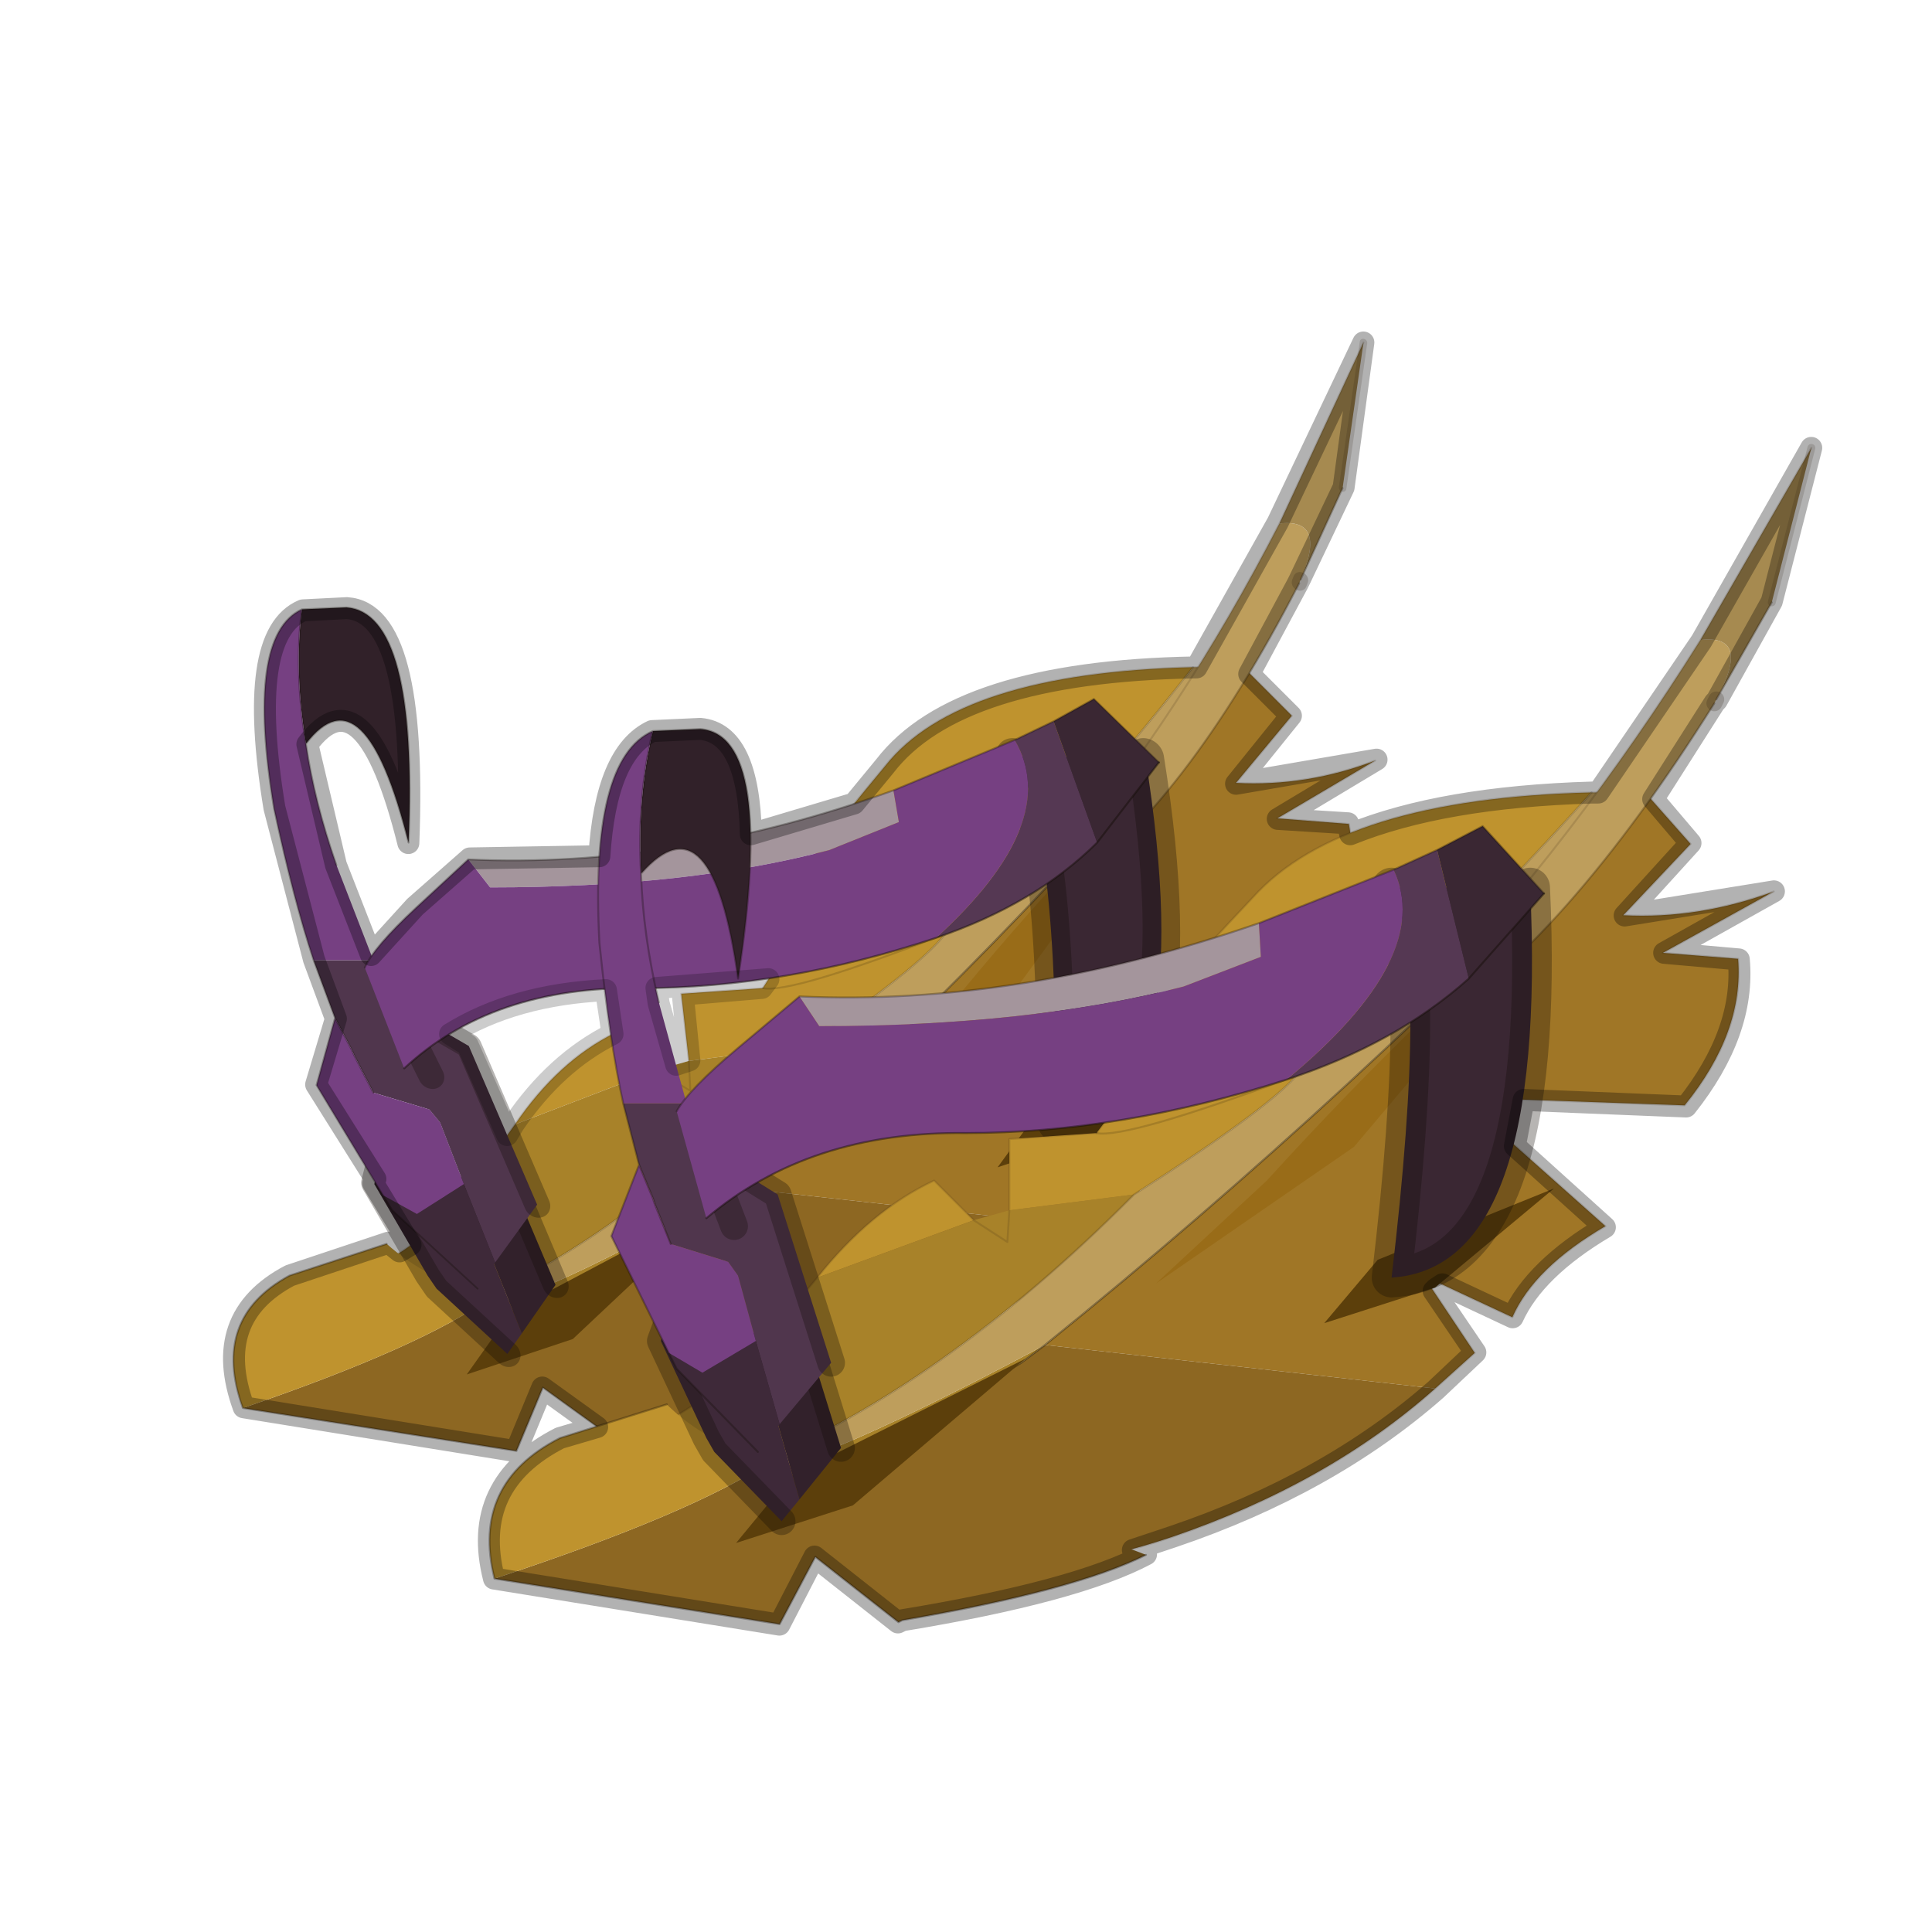 <?xml version="1.0" encoding="UTF-8" standalone="no"?>
<svg xmlns:xlink="http://www.w3.org/1999/xlink" height="440.0px" width="440.0px" xmlns="http://www.w3.org/2000/svg">
  <g transform="matrix(10.0, 0.0, 0.0, 10.0, 0.0, 0.0)">
    <use height="44.0" transform="matrix(1.0, 0.0, 0.0, 1.0, 0.0, 0.0)" width="44.0" xlink:href="#shape0"/>
    <use height="29.8" transform="matrix(0.85, 0.0, 0.096, 0.85, 2.653, 7.715)" width="33.5" xlink:href="#sprite0"/>
    <use height="29.8" transform="matrix(0.902, 0.0, 0.0, 0.902, 11.126, 10.11)" width="33.5" xlink:href="#sprite0"/>
    <use height="29.7" transform="matrix(1.0, 0.0, 0.0, 1.0, 5.1, 7.55)" width="36.4" xlink:href="#shape2"/>
  </g>
  <defs>
    <g id="shape0" transform="matrix(1.0, 0.0, 0.0, 1.0, 0.0, 0.0)">
      <path d="M44.0 0.0 L44.0 44.0 0.0 44.0 0.0 0.0 44.0 0.0" fill="#43adca" fill-opacity="0.0" fill-rule="evenodd" stroke="none"/>
    </g>
    <g id="sprite0" transform="matrix(1.0, 0.0, 0.0, 1.0, -0.25, 0.1)">
      <use height="29.8" transform="matrix(1.0, 0.0, 0.0, 1.0, 0.25, -0.1)" width="33.5" xlink:href="#shape1"/>
    </g>
    <g id="shape1" transform="matrix(1.0, 0.0, 0.0, 1.0, -0.25, 0.1)">
      <path d="M8.55 20.95 Q9.9 19.25 11.5 18.5 L12.5 19.5 8.55 20.95 M13.4 19.25 L13.4 17.45 15.6 17.3 17.55 14.7 17.0 14.3 Q17.0 14.05 19.55 11.35 21.8 8.85 28.1 8.7 23.7 13.6 20.65 15.85 19.85 16.75 16.55 18.85 L13.4 19.25 M15.6 17.3 Q16.35 17.45 20.65 15.85 16.35 17.45 15.6 17.3" fill="#bf932e" fill-rule="evenodd" stroke="none"/>
      <path d="M7.35 26.55 L4.85 24.5 Q6.1 23.95 8.55 20.95 L12.5 19.5 13.4 19.25 13.35 20.05 12.5 19.5 13.35 20.05 13.4 19.25 16.55 18.85 Q11.65 23.8 6.55 25.85 7.65 26.2 14.3 22.65 L13.7 23.1 Q9.65 25.6 7.35 26.55" fill="#a88229" fill-rule="evenodd" stroke="none"/>
      <path d="M29.45 8.7 L30.6 10.0 28.9 11.8 Q30.8 11.9 32.7 11.2 L29.9 12.75 31.8 12.9 Q31.95 14.75 30.45 16.6 L24.8 16.4 28.45 19.65 Q26.65 20.7 26.1 21.95 L23.85 20.9 25.15 22.85 24.15 23.75 14.3 22.65 Q22.05 16.4 29.45 8.7" fill="#a07626" fill-rule="evenodd" stroke="none"/>
      <path d="M24.15 23.75 Q21.45 26.15 17.5 27.5 11.55 29.5 7.35 26.55 9.65 25.6 13.7 23.1 L14.3 22.65 24.15 23.75" fill="#8d6722" fill-rule="evenodd" stroke="none"/>
      <path d="M28.1 8.7 L29.45 8.7 Q22.05 16.4 14.3 22.65 7.65 26.2 6.55 25.85 11.65 23.8 16.55 18.85 19.85 16.75 20.65 15.85 23.7 13.6 28.1 8.7" fill="#be9e5c" fill-rule="evenodd" stroke="none"/>
      <path d="M28.1 8.7 L29.45 8.7 30.6 10.0 28.9 11.8 Q30.8 11.9 32.7 11.2 L29.9 12.75 31.8 12.9 Q31.95 14.75 30.45 16.6 L24.8 16.4 28.45 19.65 Q26.65 20.7 26.1 21.95 L23.85 20.9 25.15 22.85 24.15 23.75 Q21.45 26.15 17.5 27.5 11.55 29.5 7.35 26.55 L4.85 24.5 Q6.1 23.95 8.55 20.95 9.9 19.25 11.5 18.5 L12.5 19.5 13.35 20.05 13.4 19.25 13.4 17.45 15.6 17.3 17.55 14.7 17.0 14.3 Q17.0 14.05 19.55 11.35 21.8 8.85 28.1 8.7" fill="none" stroke="#38250f" stroke-linecap="round" stroke-linejoin="round" stroke-opacity="0.153" stroke-width="0.05"/>
      <path d="M14.3 22.65 Q22.05 16.4 29.45 8.7 M14.3 22.65 L13.7 23.1 Q9.65 25.6 7.35 26.55" fill="none" stroke="#120c05" stroke-linecap="round" stroke-linejoin="round" stroke-opacity="0.353" stroke-width="0.05"/>
      <path d="M28.1 8.7 Q23.7 13.6 20.65 15.85 19.85 16.75 16.55 18.85 11.65 23.8 6.55 25.85 M20.65 15.85 Q16.35 17.45 15.6 17.3" fill="none" stroke="#120c05" stroke-linecap="round" stroke-linejoin="round" stroke-opacity="0.153" stroke-width="0.05"/>
      <path d="M28.05 10.6 L22.1 17.65 17.1 21.1 19.9 18.5 Q23.95 14.05 28.05 10.6" fill="#996c18" fill-rule="evenodd" stroke="none"/>
      <path d="M30.85 4.85 Q32.15 4.7 31.25 6.35 L31.2 6.45 Q27.4 12.5 23.95 14.65 L23.85 13.95 Q27.65 9.95 30.85 4.85" fill="#be9e5c" fill-rule="evenodd" stroke="none"/>
      <path d="M31.25 6.35 Q32.15 4.7 30.85 4.85 L33.65 0.0 32.65 3.9 31.25 6.35" fill="#a68a50" fill-rule="evenodd" stroke="none"/>
      <path d="M31.2 6.45 L31.25 6.35" fill="none" stroke="#38250f" stroke-linecap="round" stroke-linejoin="round" stroke-opacity="0.2" stroke-width="0.4"/>
      <path d="M32.65 3.9 L33.65 0.0" fill="none" stroke="#38250f" stroke-linecap="round" stroke-linejoin="round" stroke-opacity="0.153" stroke-width="0.2"/>
      <path d="M23.95 14.65 Q27.4 12.5 31.2 6.45 M31.25 6.35 L32.65 3.9" fill="none" stroke="#38250f" stroke-linecap="round" stroke-linejoin="round" stroke-opacity="0.302" stroke-width="0.05"/>
      <path d="M30.85 4.85 Q27.65 9.95 23.85 13.95 M33.65 0.0 L30.85 4.85" fill="none" stroke="#38250f" stroke-linecap="round" stroke-linejoin="round" stroke-opacity="0.153" stroke-width="0.05"/>
      <path d="M22.7 20.5 L27.15 18.7 24.15 21.2 21.35 22.1 22.7 20.5" fill="#5c3f0b" fill-rule="evenodd" stroke="none"/>
      <path d="M23.05 11.1 L26.55 11.1 Q27.0 20.7 23.05 20.95 24.0 12.95 23.05 11.1" fill="#3a2733" fill-rule="evenodd" stroke="none"/>
      <path d="M26.55 11.1 Q27.0 20.7 23.05 20.95 24.0 12.95 23.05 11.1" fill="none" stroke="#120c05" stroke-linecap="round" stroke-linejoin="round" stroke-opacity="0.302" stroke-width="1.0"/>
      <path d="M16.85 27.95 Q15.05 28.85 10.7 29.6 L10.6 29.65 8.5 28.0 7.6 29.7 0.4 28.55 Q5.4 26.9 7.35 25.6 L11.45 26.5 Q15.1 27.25 16.85 27.95" fill="#8d6722" fill-rule="evenodd" stroke="none"/>
      <path d="M0.4 28.55 Q-0.2 26.15 2.05 25.0 L4.75 24.15 Q5.7 25.1 7.35 25.6 5.4 26.9 0.4 28.55" fill="#bf932e" fill-rule="evenodd" stroke="none"/>
      <path d="M16.85 27.95 Q15.05 28.85 10.7 29.6 L10.6 29.65 8.5 28.0 7.6 29.7 0.4 28.55 Q-0.2 26.15 2.05 25.0 L4.75 24.15" fill="none" stroke="#120c05" stroke-linecap="round" stroke-linejoin="round" stroke-opacity="0.302" stroke-width="0.05"/>
      <path d="M9.45 26.7 L6.5 27.65 7.9 25.95 13.8 23.0 9.45 26.7" fill="#5c3f0b" fill-rule="evenodd" stroke="none"/>
      <path d="M4.5 18.05 L5.65 18.05 6.15 19.8 4.8 19.8 4.5 18.05" fill="#bcaf86" fill-rule="evenodd" stroke="none"/>
      <path d="M5.5 21.9 L5.25 22.5 7.05 23.1 7.2 23.4 8.1 26.55 7.65 27.1 5.95 25.35 5.75 25.0 4.6 22.55 5.15 21.05 5.45 21.8 5.5 21.9" fill="#3e2939" fill-rule="evenodd" stroke="none"/>
      <path d="M8.1 26.55 L7.2 23.4 7.05 23.1 5.25 22.5 5.5 21.9 5.95 22.35 7.1 22.35 6.5 20.75 8.05 21.7 9.15 25.25 8.1 26.55" fill="#32212b" fill-rule="evenodd" stroke="none"/>
      <path d="M5.5 21.9 L5.45 21.8 5.15 21.05 4.6 22.55 5.75 25.0 5.95 25.35 7.65 27.1 M9.15 25.25 L8.05 21.7 6.5 20.75 7.1 22.35 M5.95 22.35 L5.5 21.9 Z" fill="none" stroke="#120c05" stroke-linecap="round" stroke-linejoin="round" stroke-opacity="0.302" stroke-width="0.7"/>
      <path d="M4.85 20.1 L4.45 19.1 4.85 20.1" fill="#954d05" fill-rule="evenodd" stroke="none"/>
      <path d="M5.25 16.55 L5.45 17.0 5.7 17.7 7.55 18.85 8.9 23.1 7.6 24.65 7.0 22.55 6.55 20.9 6.3 20.55 4.85 20.1 4.45 19.1 4.4 18.95 4.05 18.1 3.65 16.55 5.25 16.55 M6.45 19.65 L5.7 17.7 6.45 19.65" fill="#50364d" fill-rule="evenodd" stroke="none"/>
      <path d="M4.4 7.15 L5.6 7.1 Q7.5 7.25 6.55 13.4 5.9 8.7 4.1 10.75 4.0 8.8 4.4 7.15" fill="#312129" fill-rule="evenodd" stroke="none"/>
      <path d="M7.6 24.65 L7.05 25.35 5.0 23.25 4.8 22.85 5.65 23.35 7.0 22.55 7.6 24.65" fill="#3e2939" fill-rule="evenodd" stroke="none"/>
      <path d="M4.4 7.15 Q4.0 8.8 4.1 10.75 4.15 12.3 4.55 14.0 L5.25 16.55 3.65 16.55 Q3.3 14.95 3.05 12.5 2.8 7.85 4.4 7.15 M4.8 22.85 L3.35 19.9 4.05 18.1 4.4 18.95 4.45 19.1 4.85 20.1 6.3 20.55 6.55 20.9 7.0 22.55 5.65 23.35 4.8 22.85" fill="#764082" fill-rule="evenodd" stroke="none"/>
      <path d="M5.45 17.0 L5.7 17.7 7.55 18.85 8.9 23.1 M5.7 17.7 L6.45 19.65" fill="none" stroke="#120c05" stroke-linecap="round" stroke-linejoin="round" stroke-opacity="0.302" stroke-width="0.7"/>
      <path d="M4.1 10.75 Q5.9 8.7 6.55 13.4 7.5 7.25 5.6 7.1 L4.4 7.15 Q4.0 8.8 4.1 10.75 4.15 12.3 4.55 14.0 M7.05 25.35 L5.0 23.25 4.8 22.85 3.35 19.9 4.05 18.1 3.65 16.55 Q3.3 14.95 3.05 12.5 2.8 7.85 4.4 7.15 M4.85 20.1 L4.45 19.1 4.4 18.95 4.05 18.1" fill="none" stroke="#120c05" stroke-linecap="round" stroke-linejoin="round" stroke-opacity="0.302" stroke-width="0.05"/>
      <path d="M19.7 12.0 L19.75 12.85 17.8 13.6 Q13.9 14.6 8.6 14.6 L8.1 13.85 Q13.65 14.1 19.7 12.0" fill="#a4959c" fill-rule="evenodd" stroke="none"/>
      <path d="M20.4 15.95 Q24.15 12.85 23.1 10.65 L24.2 10.15 25.0 13.4 Q23.15 15.05 20.4 15.95" fill="#553853" fill-rule="evenodd" stroke="none"/>
      <path d="M25.0 13.4 L24.2 10.15 25.35 9.55 26.9 11.25 25.0 13.4" fill="#3a2733" fill-rule="evenodd" stroke="none"/>
      <path d="M23.1 10.65 Q24.15 12.85 20.4 15.95 16.2 17.3 12.3 17.3 8.35 17.25 5.75 19.45 L5.0 16.75 Q5.3 16.2 6.55 15.15 L8.1 13.85 8.6 14.6 Q13.9 14.6 17.8 13.6 L19.75 12.85 19.7 12.0 23.1 10.65" fill="#764082" fill-rule="evenodd" stroke="none"/>
      <path d="M24.2 10.15 L23.1 10.65 19.7 12.0 M8.1 13.85 L6.55 15.15 Q5.3 16.2 5.0 16.75 M24.2 10.15 L25.35 9.55 26.9 11.25 M8.1 13.85 Q13.65 14.1 19.7 12.0" fill="none" stroke="#120c05" stroke-linecap="round" stroke-linejoin="round" stroke-opacity="0.302" stroke-width="0.05"/>
      <path d="M20.4 15.95 Q23.15 15.05 25.0 13.4 M5.75 19.45 Q8.35 17.25 12.3 17.3 16.2 17.3 20.4 15.95 M26.9 11.25 L25.0 13.4" fill="none" stroke="#120c05" stroke-linecap="round" stroke-linejoin="round" stroke-opacity="0.451" stroke-width="0.05"/>
    </g>
    <g id="shape2" transform="matrix(1.0, 0.0, 0.0, 1.0, -5.1, -7.55)">
      <path d="M13.8 22.55 L13.95 23.55 Q12.65 24.2 11.7 25.6 L11.55 25.85 10.65 23.8 10.25 23.55 Q11.7 22.65 13.8 22.55 M14.95 22.5 L17.5 22.3 17.35 22.5 15.55 22.65 15.7 24.15 15.4 24.25 15.0 22.85 14.95 22.5" fill="none" stroke="#000000" stroke-linecap="round" stroke-linejoin="round" stroke-opacity="0.2" stroke-width="0.5"/>
      <path d="M30.6 11.1 L29.6 13.2 29.55 13.3 28.45 15.35 29.4 16.3 28.15 17.85 31.35 17.3 29.1 18.65 30.7 18.75 30.75 19.0 Q32.85 18.15 36.25 18.05 L36.4 18.05 38.75 14.6 41.25 10.2 40.35 13.7 39.1 15.95 39.05 16.0 37.65 18.2 38.5 19.2 37.0 20.85 40.4 20.3 37.9 21.7 39.6 21.85 Q39.75 23.5 38.4 25.2 L34.7 25.05 34.5 26.1 36.55 27.95 Q34.95 28.9 34.45 30.0 L32.85 29.25 32.7 29.35 32.65 29.4 33.6 30.8 32.7 31.65 Q30.25 33.8 26.7 35.0 L25.8 35.3 26.1 35.4 Q24.5 36.25 20.55 36.9 L20.45 36.95 18.55 35.45 17.75 37.0 11.25 35.95 Q10.7 33.8 12.75 32.75 L13.6 32.5 12.35 31.6 11.75 33.05 5.55 32.05 Q4.8 30.0 6.6 29.05 L8.85 28.3 9.1 28.5 9.35 28.35 8.5 26.95 8.55 26.85 7.2 24.7 7.65 23.2 7.15 21.85 6.25 18.4 Q5.6 14.45 6.9 13.9 L7.9 13.85 Q9.5 13.95 9.3 19.2 8.3 15.2 7.0 16.95 L7.65 19.7 8.45 21.75 9.45 20.65 10.7 19.55 13.65 19.5 Q13.8 17.15 14.85 16.65 L15.95 16.6 Q17.05 16.7 17.1 19.0 L19.45 18.3 20.15 17.45 Q21.8 15.3 27.2 15.2 L27.25 15.2 29.1 11.9 31.05 7.8 30.6 11.1" fill="none" stroke="#000000" stroke-linecap="round" stroke-linejoin="round" stroke-opacity="0.302" stroke-width="0.5"/>
    </g>
  </defs>
</svg>
